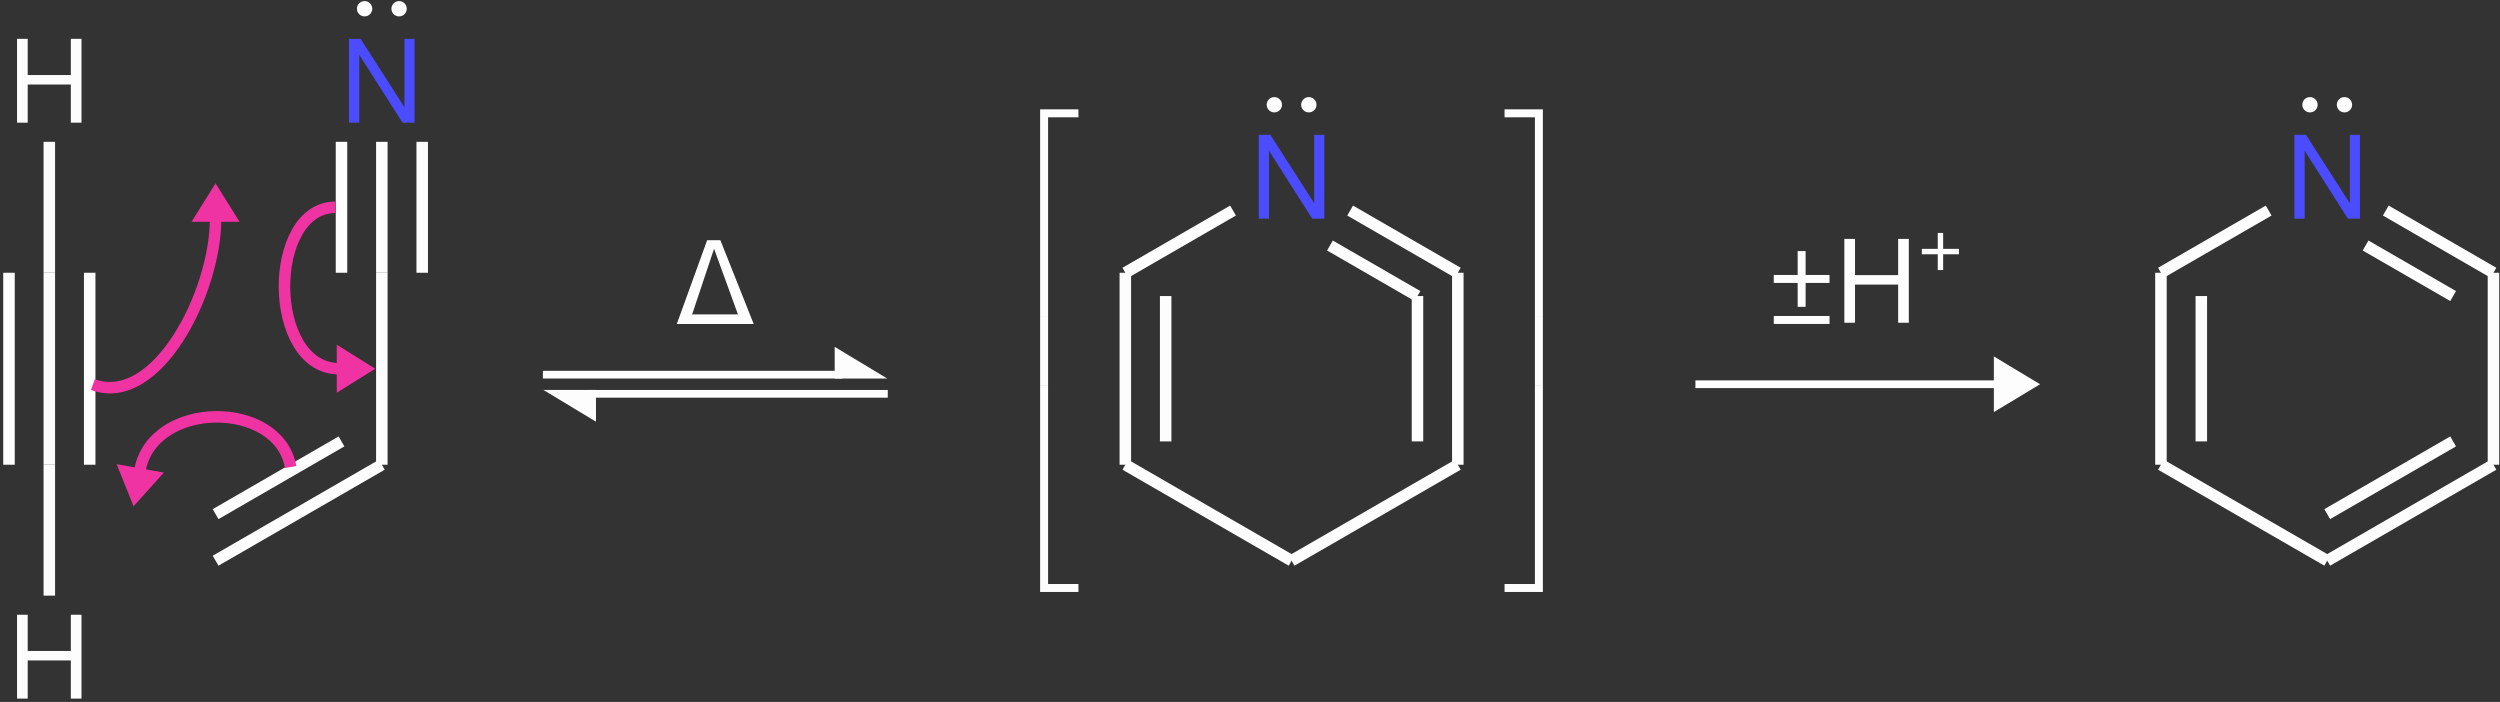 <?xml version="1.0" encoding="UTF-8"?>
<svg xmlns="http://www.w3.org/2000/svg" xmlns:xlink="http://www.w3.org/1999/xlink" width="260pt" height="73pt" viewBox="0 0 260 73" version="1.1">
<rect x="0" y="0" width="260" height="73" fill="#333333" stroke="none"/>
<defs>
<g>
<symbol overflow="visible" id="glyph0-0">
<path style="stroke:none;" d="M 7.406 -6.219 C 7.406 -7.609 6.406 -8.516 4.859 -8.516 C 3.125 -8.516 2.234 -7.547 2.234 -5.719 L 3.25 -5.719 C 3.25 -6.781 3.547 -7.578 4.797 -7.578 C 5.719 -7.578 6.328 -7.031 6.328 -6.219 C 6.328 -4.703 4.188 -4.312 4.188 -2.688 L 4.188 -2.031 L 5.266 -2.031 L 5.266 -2.594 C 5.266 -4.016 7.406 -4.25 7.406 -6.219 Z M 5.266 -0.891 L 4.188 -0.891 L 4.188 0.344 L 5.266 0.344 Z M 0.422 1.656 L 9.141 1.656 L 9.141 -9.562 L 0.422 -9.562 Z M 1.406 0.828 L 1.406 -8.719 L 8.156 -8.719 L 8.156 0.828 Z M 1.406 0.828 "/>
</symbol>
<symbol overflow="visible" id="glyph0-1">
<path style="stroke:none;" d="M 6.547 -3.969 L 6.547 0 L 7.656 0 L 7.656 -8.719 L 6.547 -8.719 L 6.547 -4.953 L 2.062 -4.953 L 2.062 -8.719 L 0.953 -8.719 L 0.953 0 L 2.062 0 L 2.062 -3.969 Z M 6.547 -3.969 "/>
</symbol>
<symbol overflow="visible" id="glyph0-2">
<path style="stroke:none;" d="M 7.766 -8.719 L 6.719 -8.719 L 6.719 -1.594 L 2.156 -8.719 L 0.953 -8.719 L 0.953 0 L 2.016 0 L 2.016 -7.062 L 6.516 0 L 7.766 0 Z M 7.766 -8.719 "/>
</symbol>
<symbol overflow="visible" id="glyph0-3">
<path style="stroke:none;" d="M 8.172 0 L 4.703 -8.719 L 3.328 -8.719 L 0.172 0 Z M 1.766 -1 L 4.047 -7.828 L 6.531 -1 Z M 1.766 -1 "/>
</symbol>
<symbol overflow="visible" id="glyph0-4">
<path style="stroke:none;" d="M 6.391 -0.703 L 0.594 -0.703 L 0.594 0.125 L 6.391 0.125 Z M 6.391 -4.969 L 3.906 -4.969 L 3.906 -7.453 L 3.078 -7.453 L 3.078 -4.969 L 0.594 -4.969 L 0.594 -4.141 L 3.078 -4.141 L 3.078 -1.656 L 3.906 -1.656 L 3.906 -4.141 L 6.391 -4.141 Z M 6.391 -4.969 "/>
</symbol>
<symbol overflow="visible" id="glyph1-0">
<path style="stroke:none;" d=""/>
</symbol>
<symbol overflow="visible" id="glyph1-1">
<path style="stroke:none;" d="M 3.891 21.031 L 4.719 21.031 L 4.719 0.359 L 7.875 0.359 L 7.875 -0.469 L 3.891 -0.469 Z M 3.891 21.031 "/>
</symbol>
<symbol overflow="visible" id="glyph1-2">
<path style="stroke:none;" d="M 3.891 7.188 L 4.719 7.188 L 4.719 -0.016 L 3.891 -0.016 Z M 3.891 7.188 "/>
</symbol>
<symbol overflow="visible" id="glyph1-3">
<path style="stroke:none;" d="M 3.891 21.031 L 7.875 21.031 L 7.875 20.203 L 4.719 20.203 L 4.719 -0.484 L 3.891 -0.484 Z M 3.891 21.031 "/>
</symbol>
<symbol overflow="visible" id="glyph1-4">
<path style="stroke:none;" d="M 3.234 21.031 L 4.062 21.031 L 4.062 -0.469 L 0.078 -0.469 L 0.078 0.359 L 3.234 0.359 Z M 3.234 21.031 "/>
</symbol>
<symbol overflow="visible" id="glyph1-5">
<path style="stroke:none;" d="M 3.234 7.188 L 4.062 7.188 L 4.062 -0.016 L 3.234 -0.016 Z M 3.234 7.188 "/>
</symbol>
<symbol overflow="visible" id="glyph1-6">
<path style="stroke:none;" d="M 3.234 20.203 L 0.078 20.203 L 0.078 21.031 L 4.062 21.031 L 4.062 -0.484 L 3.234 -0.484 Z M 3.234 20.203 "/>
</symbol>
<symbol overflow="visible" id="glyph2-0">
<path style="stroke:none;" d="M 4.938 -4.141 C 4.938 -5.078 4.266 -5.672 3.234 -5.672 C 2.094 -5.672 1.484 -5.031 1.484 -3.812 L 2.172 -3.812 C 2.172 -4.516 2.359 -5.047 3.203 -5.047 C 3.812 -5.047 4.219 -4.688 4.219 -4.141 C 4.219 -3.141 2.781 -2.875 2.781 -1.797 L 2.781 -1.359 L 3.5 -1.359 L 3.5 -1.734 C 3.5 -2.672 4.938 -2.828 4.938 -4.141 Z M 3.5 -0.594 L 2.781 -0.594 L 2.781 0.234 L 3.5 0.234 Z M 0.281 1.109 L 6.094 1.109 L 6.094 -6.375 L 0.281 -6.375 Z M 0.938 0.547 L 0.938 -5.812 L 5.438 -5.812 L 5.438 0.547 Z M 0.938 0.547 "/>
</symbol>
<symbol overflow="visible" id="glyph2-1">
<path style="stroke:none;" d="M 4.25 -2.125 L 2.609 -2.125 L 2.609 -3.781 L 2.047 -3.781 L 2.047 -2.125 L 0.391 -2.125 L 0.391 -1.562 L 2.047 -1.562 L 2.047 0.078 L 2.609 0.078 L 2.609 -1.562 L 4.25 -1.562 Z M 4.25 -2.125 "/>
</symbol>
</g>
</defs>
<g id="surface16">
<g style="fill:rgb(98.999%,98.999%,98.999%);fill-opacity:1;">
  <use xlink:href="#glyph0-1" x="0.82" y="72.654"/>
</g>
<path style="fill:none;stroke-width:1.196;stroke-linecap:butt;stroke-linejoin:miter;stroke:rgb(98.999%,98.999%,98.999%);stroke-opacity:1;stroke-miterlimit:10;" d="M -0.001 -0.001 L -0.001 -13.614 " transform="matrix(1,0,0,-1,5.13,48.331)"/>
<path style="fill:none;stroke-width:1.196;stroke-linecap:butt;stroke-linejoin:miter;stroke:rgb(98.999%,98.999%,98.999%);stroke-opacity:1;stroke-miterlimit:10;" d="M 17.292 -9.982 L 34.581 -0.001 " transform="matrix(1,0,0,-1,5.13,48.331)"/>
<path style="fill:none;stroke-width:1.196;stroke-linecap:butt;stroke-linejoin:miter;stroke:rgb(98.999%,98.999%,98.999%);stroke-opacity:1;stroke-miterlimit:10;" d="M 17.292 -5.138 L 30.386 2.425 " transform="matrix(1,0,0,-1,5.13,48.331)"/>
<path style="fill:none;stroke-width:1.196;stroke-linecap:butt;stroke-linejoin:miter;stroke:rgb(98.999%,98.999%,98.999%);stroke-opacity:1;stroke-miterlimit:10;" d="M 34.581 -0.001 L 34.581 19.964 " transform="matrix(1,0,0,-1,5.13,48.331)"/>
<g style="fill:rgb(29.999%,29.999%,100%);fill-opacity:1;">
  <use xlink:href="#glyph0-2" x="35.347" y="12.758"/>
</g>
<path style="fill-rule:nonzero;fill:rgb(100%,100%,100%);fill-opacity:1;stroke-width:0.399;stroke-linecap:butt;stroke-linejoin:miter;stroke:rgb(98.999%,98.999%,98.999%);stroke-opacity:1;stroke-miterlimit:10;" d="M 1.195 0.001 C 1.195 -0.331 1.465 -0.597 1.793 -0.597 C 2.125 -0.597 2.391 -0.331 2.391 0.001 C 2.391 0.329 2.125 0.599 1.793 0.599 C 1.465 0.599 1.195 0.329 1.195 0.001 Z M -2.391 0.001 C -2.391 -0.331 -2.125 -0.597 -1.793 -0.597 C -1.465 -0.597 -1.195 -0.331 -1.195 0.001 C -1.195 0.329 -1.465 0.599 -1.793 0.599 C -2.125 0.599 -2.391 0.329 -2.391 0.001 Z M -2.391 0.001 " transform="matrix(1,0,0,-1,39.711,0.911)"/>
<path style="fill:none;stroke-width:1.196;stroke-linecap:butt;stroke-linejoin:miter;stroke:rgb(98.999%,98.999%,98.999%);stroke-opacity:1;stroke-miterlimit:10;" d="M 34.581 19.964 L 34.581 33.581 " transform="matrix(1,0,0,-1,5.13,48.331)"/>
<path style="fill:none;stroke-width:1.196;stroke-linecap:butt;stroke-linejoin:miter;stroke:rgb(98.999%,98.999%,98.999%);stroke-opacity:1;stroke-miterlimit:10;" d="M 30.386 19.964 L 30.386 33.581 " transform="matrix(1,0,0,-1,5.13,48.331)"/>
<path style="fill:none;stroke-width:1.196;stroke-linecap:butt;stroke-linejoin:miter;stroke:rgb(98.999%,98.999%,98.999%);stroke-opacity:1;stroke-miterlimit:10;" d="M 38.78 19.964 L 38.78 33.581 " transform="matrix(1,0,0,-1,5.13,48.331)"/>
<g style="fill:rgb(98.999%,98.999%,98.999%);fill-opacity:1;">
  <use xlink:href="#glyph0-1" x="0.82" y="12.758"/>
</g>
<path style="fill:none;stroke-width:1.196;stroke-linecap:butt;stroke-linejoin:miter;stroke:rgb(98.999%,98.999%,98.999%);stroke-opacity:1;stroke-miterlimit:10;" d="M -0.001 19.964 L -0.001 33.581 " transform="matrix(1,0,0,-1,5.13,48.331)"/>
<path style="fill:none;stroke-width:1.196;stroke-linecap:butt;stroke-linejoin:miter;stroke:rgb(98.999%,98.999%,98.999%);stroke-opacity:1;stroke-miterlimit:10;" d="M -0.001 19.964 L -0.001 -0.001 " transform="matrix(1,0,0,-1,5.13,48.331)"/>
<path style="fill:none;stroke-width:1.196;stroke-linecap:butt;stroke-linejoin:miter;stroke:rgb(98.999%,98.999%,98.999%);stroke-opacity:1;stroke-miterlimit:10;" d="M 4.198 19.964 L 4.198 -0.001 " transform="matrix(1,0,0,-1,5.13,48.331)"/>
<path style="fill:none;stroke-width:1.196;stroke-linecap:butt;stroke-linejoin:miter;stroke:rgb(98.999%,98.999%,98.999%);stroke-opacity:1;stroke-miterlimit:10;" d="M -4.196 19.964 L -4.196 -0.001 " transform="matrix(1,0,0,-1,5.13,48.331)"/>
<path style="fill:none;stroke-width:0.801;stroke-linecap:butt;stroke-linejoin:miter;stroke:rgb(98.999%,98.999%,98.999%);stroke-opacity:1;stroke-miterlimit:10;" d="M 56.126 9.366 L 87.274 9.366 " transform="matrix(1,0,0,-1,0.335,48.331)"/>
<path style="fill-rule:nonzero;fill:rgb(98.999%,98.999%,98.999%);fill-opacity:1;stroke-width:0.801;stroke-linecap:butt;stroke-linejoin:miter;stroke:rgb(98.999%,98.999%,98.999%);stroke-opacity:1;stroke-miterlimit:10;" d="M 4.025 0.001 L 0.4 2.185 L 0.4 0.001 Z M 4.025 0.001 " transform="matrix(1,0,0,-1,86.807,38.966)"/>
<path style="fill:none;stroke-width:0.801;stroke-linecap:butt;stroke-linejoin:miter;stroke:rgb(98.999%,98.999%,98.999%);stroke-opacity:1;stroke-miterlimit:10;" d="M 91.993 7.374 L 60.845 7.374 " transform="matrix(1,0,0,-1,0.335,48.331)"/>
<path style="fill-rule:nonzero;fill:rgb(98.999%,98.999%,98.999%);fill-opacity:1;stroke-width:0.801;stroke-linecap:butt;stroke-linejoin:miter;stroke:rgb(98.999%,98.999%,98.999%);stroke-opacity:1;stroke-miterlimit:10;" d="M 4.025 -0.002 L 0.4 2.186 L 0.4 -0.002 Z M 4.025 -0.002 " transform="matrix(-1,0,0,1,61.982,40.959)"/>
<g style="fill:rgb(98.999%,98.999%,98.999%);fill-opacity:1;">
  <use xlink:href="#glyph0-3" x="70.215" y="33.698"/>
</g>
<g style="fill:rgb(98.999%,98.999%,98.999%);fill-opacity:1;">
  <use xlink:href="#glyph1-1" x="104.282" y="11.84"/>
</g>
<g style="fill:rgb(98.999%,98.999%,98.999%);fill-opacity:1;">
  <use xlink:href="#glyph1-2" x="104.282" y="32.882"/>
</g>
<g style="fill:rgb(98.999%,98.999%,98.999%);fill-opacity:1;">
  <use xlink:href="#glyph1-3" x="104.282" y="40.533"/>
</g>
<path style="fill:none;stroke-width:1.196;stroke-linecap:butt;stroke-linejoin:miter;stroke:rgb(98.999%,98.999%,98.999%);stroke-opacity:1;stroke-miterlimit:10;" d="M 0.001 -0.001 L 17.29 -9.982 " transform="matrix(1,0,0,-1,117.034,48.331)"/>
<path style="fill:none;stroke-width:1.196;stroke-linecap:butt;stroke-linejoin:miter;stroke:rgb(98.999%,98.999%,98.999%);stroke-opacity:1;stroke-miterlimit:10;" d="M 17.29 -9.982 L 34.579 -0.001 " transform="matrix(1,0,0,-1,117.034,48.331)"/>
<path style="fill:none;stroke-width:1.196;stroke-linecap:butt;stroke-linejoin:miter;stroke:rgb(98.999%,98.999%,98.999%);stroke-opacity:1;stroke-miterlimit:10;" d="M 34.579 -0.001 L 34.579 19.964 " transform="matrix(1,0,0,-1,117.034,48.331)"/>
<path style="fill:none;stroke-width:1.196;stroke-linecap:butt;stroke-linejoin:miter;stroke:rgb(98.999%,98.999%,98.999%);stroke-opacity:1;stroke-miterlimit:10;" d="M 30.384 2.425 L 30.384 17.542 " transform="matrix(1,0,0,-1,117.034,48.331)"/>
<g style="fill:rgb(29.999%,29.999%,100%);fill-opacity:1;">
  <use xlink:href="#glyph0-2" x="129.961" y="22.741"/>
</g>
<path style="fill-rule:nonzero;fill:rgb(100%,100%,100%);fill-opacity:1;stroke-width:0.399;stroke-linecap:butt;stroke-linejoin:miter;stroke:rgb(98.999%,98.999%,98.999%);stroke-opacity:1;stroke-miterlimit:10;" d="M 1.196 -0.002 C 1.196 -0.33 1.465 -0.599 1.793 -0.599 C 2.125 -0.599 2.391 -0.33 2.391 -0.002 C 2.391 0.331 2.125 0.596 1.793 0.596 C 1.465 0.596 1.196 0.331 1.196 -0.002 Z M -2.39 -0.002 C -2.39 -0.33 -2.125 -0.599 -1.793 -0.599 C -1.465 -0.599 -1.195 -0.33 -1.195 -0.002 C -1.195 0.331 -1.465 0.596 -1.793 0.596 C -2.125 0.596 -2.39 0.331 -2.39 -0.002 Z M -2.39 -0.002 " transform="matrix(1,0,0,-1,134.324,10.893)"/>
<path style="fill:none;stroke-width:1.196;stroke-linecap:butt;stroke-linejoin:miter;stroke:rgb(98.999%,98.999%,98.999%);stroke-opacity:1;stroke-miterlimit:10;" d="M 34.579 19.964 L 23.38 26.433 " transform="matrix(1,0,0,-1,117.034,48.331)"/>
<path style="fill:none;stroke-width:1.196;stroke-linecap:butt;stroke-linejoin:miter;stroke:rgb(98.999%,98.999%,98.999%);stroke-opacity:1;stroke-miterlimit:10;" d="M 30.384 17.542 L 21.282 22.796 " transform="matrix(1,0,0,-1,117.034,48.331)"/>
<path style="fill:none;stroke-width:1.196;stroke-linecap:butt;stroke-linejoin:miter;stroke:rgb(98.999%,98.999%,98.999%);stroke-opacity:1;stroke-miterlimit:10;" d="M 11.2 26.433 L 0.001 19.964 " transform="matrix(1,0,0,-1,117.034,48.331)"/>
<path style="fill:none;stroke-width:1.196;stroke-linecap:butt;stroke-linejoin:miter;stroke:rgb(98.999%,98.999%,98.999%);stroke-opacity:1;stroke-miterlimit:10;" d="M 0.001 19.964 L 0.001 -0.001 " transform="matrix(1,0,0,-1,117.034,48.331)"/>
<path style="fill:none;stroke-width:1.196;stroke-linecap:butt;stroke-linejoin:miter;stroke:rgb(98.999%,98.999%,98.999%);stroke-opacity:1;stroke-miterlimit:10;" d="M 4.196 17.542 L 4.196 2.425 " transform="matrix(1,0,0,-1,117.034,48.331)"/>
<g style="fill:rgb(98.999%,98.999%,98.999%);fill-opacity:1;">
  <use xlink:href="#glyph1-4" x="156.397" y="11.84"/>
</g>
<g style="fill:rgb(98.999%,98.999%,98.999%);fill-opacity:1;">
  <use xlink:href="#glyph1-5" x="156.397" y="32.882"/>
</g>
<g style="fill:rgb(98.999%,98.999%,98.999%);fill-opacity:1;">
  <use xlink:href="#glyph1-6" x="156.397" y="40.533"/>
</g>
<path style="fill:none;stroke-width:0.801;stroke-linecap:butt;stroke-linejoin:miter;stroke:rgb(98.999%,98.999%,98.999%);stroke-opacity:1;stroke-miterlimit:10;" d="M 175.989 8.37 L 207.227 8.37 " transform="matrix(1,0,0,-1,0.335,48.331)"/>
<path style="fill-rule:nonzero;fill:rgb(98.999%,98.999%,98.999%);fill-opacity:1;stroke-width:0.801;stroke-linecap:butt;stroke-linejoin:miter;stroke:rgb(98.999%,98.999%,98.999%);stroke-opacity:1;stroke-miterlimit:10;" d="M 4.028 0.001 L 0.399 2.185 L 0.399 -2.186 Z M 4.028 0.001 " transform="matrix(1,0,0,-1,207.363,39.962)"/>
<g style="fill:rgb(98.999%,98.999%,98.999%);fill-opacity:1;">
  <use xlink:href="#glyph0-4" x="183.878" y="33.566"/>
  <use xlink:href="#glyph0-1" x="190.86" y="33.566"/>
</g>
<g style="fill:rgb(98.999%,98.999%,98.999%);fill-opacity:1;">
  <use xlink:href="#glyph2-1" x="199.479" y="28.006"/>
</g>
<path style="fill:none;stroke-width:1.196;stroke-linecap:butt;stroke-linejoin:miter;stroke:rgb(98.999%,98.999%,98.999%);stroke-opacity:1;stroke-miterlimit:10;" d="M -0.002 -0.001 L 17.291 -9.982 " transform="matrix(1,0,0,-1,224.74,48.331)"/>
<path style="fill:none;stroke-width:1.196;stroke-linecap:butt;stroke-linejoin:miter;stroke:rgb(98.999%,98.999%,98.999%);stroke-opacity:1;stroke-miterlimit:10;" d="M 17.291 -9.982 L 34.58 -0.001 " transform="matrix(1,0,0,-1,224.74,48.331)"/>
<path style="fill:none;stroke-width:1.196;stroke-linecap:butt;stroke-linejoin:miter;stroke:rgb(98.999%,98.999%,98.999%);stroke-opacity:1;stroke-miterlimit:10;" d="M 17.291 -5.138 L 30.385 2.425 " transform="matrix(1,0,0,-1,224.74,48.331)"/>
<path style="fill:none;stroke-width:1.196;stroke-linecap:butt;stroke-linejoin:miter;stroke:rgb(98.999%,98.999%,98.999%);stroke-opacity:1;stroke-miterlimit:10;" d="M 34.58 -0.001 L 34.58 19.964 " transform="matrix(1,0,0,-1,224.74,48.331)"/>
<g style="fill:rgb(29.999%,29.999%,100%);fill-opacity:1;">
  <use xlink:href="#glyph0-2" x="237.667" y="22.741"/>
</g>
<path style="fill-rule:nonzero;fill:rgb(100%,100%,100%);fill-opacity:1;stroke-width:0.399;stroke-linecap:butt;stroke-linejoin:miter;stroke:rgb(98.999%,98.999%,98.999%);stroke-opacity:1;stroke-miterlimit:10;" d="M 1.196 -0.002 C 1.196 -0.33 1.465 -0.599 1.793 -0.599 C 2.125 -0.599 2.391 -0.33 2.391 -0.002 C 2.391 0.331 2.125 0.596 1.793 0.596 C 1.465 0.596 1.196 0.331 1.196 -0.002 Z M -2.39 -0.002 C -2.39 -0.33 -2.125 -0.599 -1.793 -0.599 C -1.465 -0.599 -1.195 -0.33 -1.195 -0.002 C -1.195 0.331 -1.465 0.596 -1.793 0.596 C -2.125 0.596 -2.39 0.331 -2.39 -0.002 Z M -2.39 -0.002 " transform="matrix(1,0,0,-1,242.031,10.893)"/>
<path style="fill:none;stroke-width:1.196;stroke-linecap:butt;stroke-linejoin:miter;stroke:rgb(98.999%,98.999%,98.999%);stroke-opacity:1;stroke-miterlimit:10;" d="M 34.58 19.964 L 23.381 26.433 " transform="matrix(1,0,0,-1,224.74,48.331)"/>
<path style="fill:none;stroke-width:1.196;stroke-linecap:butt;stroke-linejoin:miter;stroke:rgb(98.999%,98.999%,98.999%);stroke-opacity:1;stroke-miterlimit:10;" d="M 30.385 17.542 L 21.28 22.796 " transform="matrix(1,0,0,-1,224.74,48.331)"/>
<path style="fill:none;stroke-width:1.196;stroke-linecap:butt;stroke-linejoin:miter;stroke:rgb(98.999%,98.999%,98.999%);stroke-opacity:1;stroke-miterlimit:10;" d="M 11.201 26.433 L -0.002 19.964 " transform="matrix(1,0,0,-1,224.74,48.331)"/>
<path style="fill:none;stroke-width:1.196;stroke-linecap:butt;stroke-linejoin:miter;stroke:rgb(98.999%,98.999%,98.999%);stroke-opacity:1;stroke-miterlimit:10;" d="M -0.002 19.964 L -0.002 -0.001 " transform="matrix(1,0,0,-1,224.74,48.331)"/>
<path style="fill:none;stroke-width:1.196;stroke-linecap:butt;stroke-linejoin:miter;stroke:rgb(98.999%,98.999%,98.999%);stroke-opacity:1;stroke-miterlimit:10;" d="M 4.197 17.542 L 4.197 2.425 " transform="matrix(1,0,0,-1,224.74,48.331)"/>
<path style="fill:none;stroke-width:1.196;stroke-linecap:butt;stroke-linejoin:miter;stroke:rgb(94.04%,20.001%,63.919%);stroke-opacity:1;stroke-miterlimit:10;" d="M -229.692 -0.239 C -230.931 6.784 -244.071 6.784 -245.376 -0.626 " transform="matrix(1,0,0,-1,259.919,48.331)"/>
<path style="fill-rule:nonzero;fill:rgb(94.04%,20.001%,63.919%);fill-opacity:1;stroke-width:1.015;stroke-linecap:butt;stroke-linejoin:miter;stroke:rgb(94.04%,20.001%,63.919%);stroke-opacity:1;stroke-miterlimit:10;" d="M 3.044 0.001 L 0.509 1.581 L 0.506 -0.002 L 0.507 -1.58 Z M 3.044 0.001 " transform="matrix(-0.174,0.985,0.985,0.174,14.586,48.709)"/>
<path style="fill:none;stroke-width:1.196;stroke-linecap:butt;stroke-linejoin:miter;stroke:rgb(94.04%,20.001%,63.919%);stroke-opacity:1;stroke-miterlimit:10;" d="M -225.036 26.772 C -232.165 26.772 -232.165 9.983 -224.642 9.983 " transform="matrix(1,0,0,-1,259.919,48.331)"/>
<path style="fill-rule:nonzero;fill:rgb(94.04%,20.001%,63.919%);fill-opacity:1;stroke-width:1.015;stroke-linecap:butt;stroke-linejoin:miter;stroke:rgb(94.04%,20.001%,63.919%);stroke-opacity:1;stroke-miterlimit:10;" d="M 3.043 0.001 L 0.508 1.583 L 0.508 -1.581 Z M 3.043 0.001 " transform="matrix(1,0,0,-1,35.023,38.348)"/>
<path style="fill:none;stroke-width:1.196;stroke-linecap:butt;stroke-linejoin:miter;stroke:rgb(94.04%,20.001%,63.919%);stroke-opacity:1;stroke-miterlimit:10;" d="M -250.259 8.331 C -243.556 5.894 -237.501 17.991 -237.501 25.518 " transform="matrix(1,0,0,-1,259.919,48.331)"/>
<path style="fill-rule:nonzero;fill:rgb(94.04%,20.001%,63.919%);fill-opacity:1;stroke-width:1.015;stroke-linecap:butt;stroke-linejoin:miter;stroke:rgb(94.04%,20.001%,63.919%);stroke-opacity:1;stroke-miterlimit:10;" d="M 3.044 -0 L 0.509 1.582 L 0.509 -1.582 Z M 3.044 -0 " transform="matrix(0,-1,-1,0,22.418,23.068)"/>
</g>
</svg>
